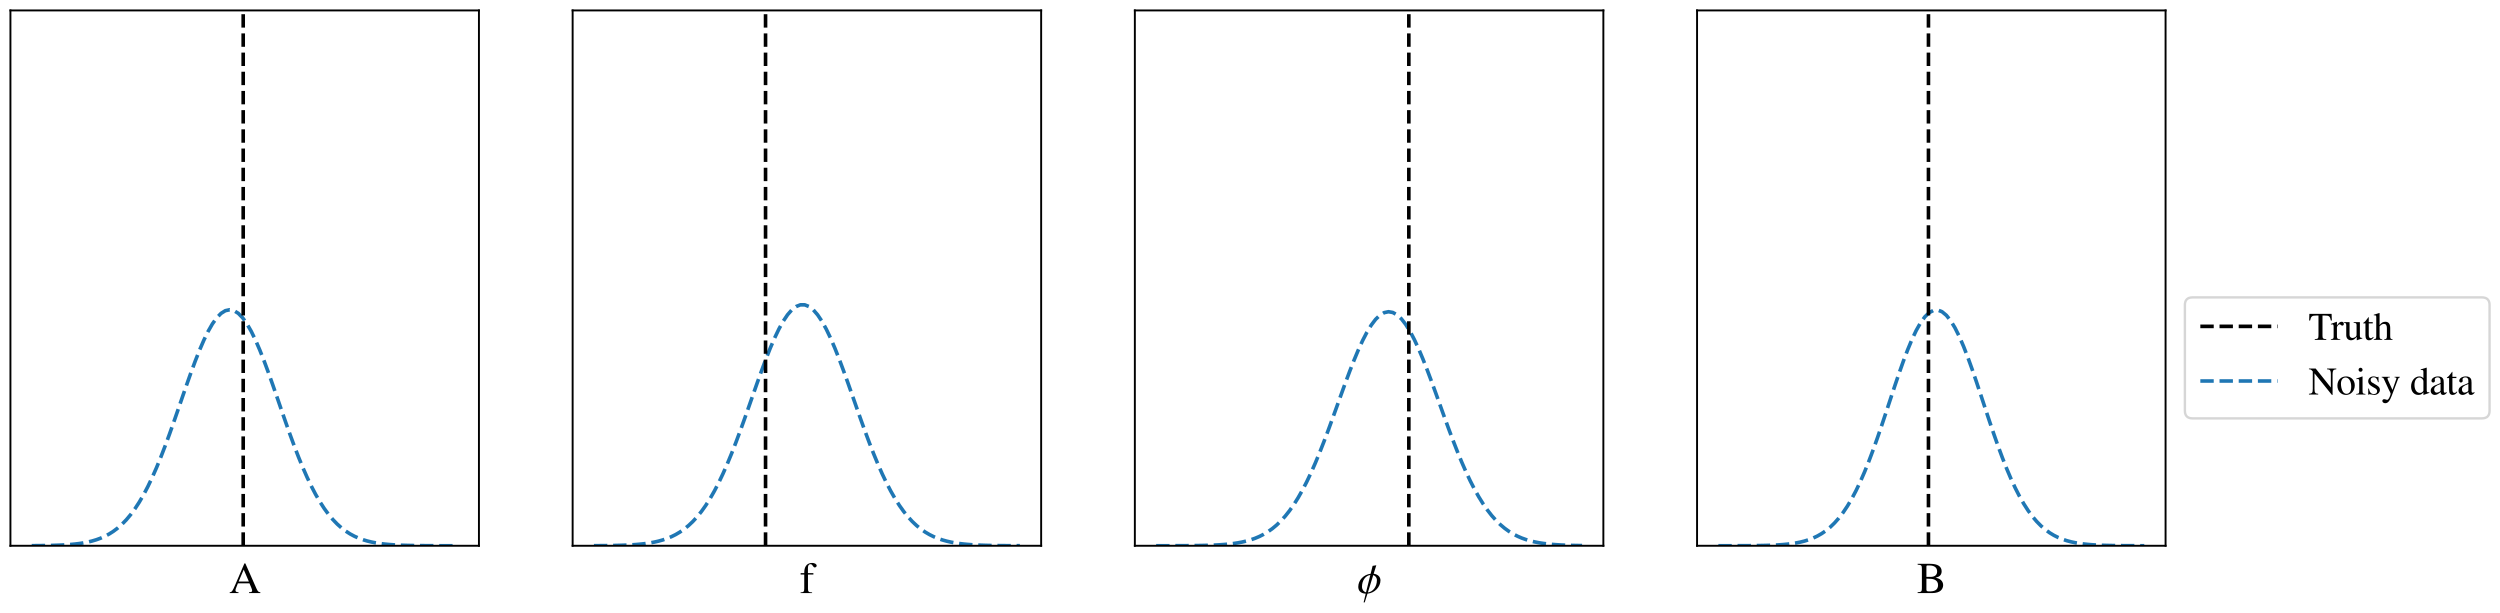 <?xml version="1.0" encoding="utf-8" standalone="no"?>
<!DOCTYPE svg PUBLIC "-//W3C//DTD SVG 1.1//EN"
  "http://www.w3.org/Graphics/SVG/1.1/DTD/svg11.dtd">
<svg xmlns:xlink="http://www.w3.org/1999/xlink" width="1035.663pt" height="253.878pt" viewBox="0 0 1035.663 253.878" xmlns="http://www.w3.org/2000/svg" version="1.1">
 <defs>
  <style type="text/css">*{stroke-linejoin: round; stroke-linecap: butt}</style>
 </defs>
 <g id="figure_1">
  <g id="patch_1">
   <path d="M 0 253.878 
L 1035.663 253.878 
L 1035.663 0 
L 0 0 
z
" style="fill: #ffffff"/>
  </g>
  <g id="axes_1">
   <g id="patch_2">
    <path d="M 4.32 226.08 
L 198.407 226.08 
L 198.407 4.32 
L 4.32 4.32 
z
" style="fill: #ffffff"/>
   </g>
   <g id="matplotlib.axis_1">
    <g id="xtick_1">
     <g id="line2d_1"/>
    </g>
    <g id="xtick_2">
     <g id="line2d_2"/>
    </g>
    <g id="xtick_3">
     <g id="line2d_3"/>
    </g>
    <g id="text_1">
     <!-- A -->
     <g transform="translate(94.89 245.685) scale(0.18 -0.18)">
      <defs>
       <path id="NimbusRomNo9L-Regu-41" d="M 4518 121 
C 4230 141 4166 205 3942 686 
L 2349 4288 
L 2221 4288 
L 890 1187 
C 480 238 403 134 96 121 
L 96 0 
L 1363 0 
L 1363 121 
C 1056 121 928 205 928 387 
C 928 465 947 556 979 641 
L 1274 1401 
L 2950 1401 
L 3213 777 
C 3290 602 3334 433 3334 342 
C 3334 179 3226 128 2886 121 
L 2886 0 
L 4518 0 
L 4518 121 
z
M 1382 1664 
L 2118 3392 
L 2861 1664 
L 1382 1664 
z
" transform="scale(0.016)"/>
      </defs>
      <use xlink:href="#NimbusRomNo9L-Regu-41" transform="scale(0.996)"/>
     </g>
    </g>
   </g>
   <g id="matplotlib.axis_2">
    <g id="ytick_1">
     <g id="line2d_4"/>
    </g>
    <g id="ytick_2">
     <g id="line2d_5"/>
    </g>
    <g id="ytick_3">
     <g id="line2d_6"/>
    </g>
    <g id="ytick_4">
     <g id="line2d_7"/>
    </g>
    <g id="ytick_5">
     <g id="line2d_8"/>
    </g>
    <g id="ytick_6">
     <g id="line2d_9"/>
    </g>
   </g>
   <g id="line2d_10">
    <path d="M 13.142 226.08 
L 14.924 226.08 
L 16.707 226.08 
L 18.489 226.08 
L 20.271 226.08 
L 22.053 226.08 
L 23.836 226.08 
L 25.618 226.08 
L 27.4 226.08 
L 29.182 226.08 
L 30.965 226.08 
L 32.747 226.08 
L 34.529 226.08 
L 36.311 226.08 
L 38.094 226.08 
L 39.876 226.079 
L 41.658 226.078 
L 43.44 226.076 
L 45.223 226.07 
L 47.005 226.058 
L 48.787 226.03 
L 50.569 225.974 
L 52.352 225.863 
L 54.134 225.649 
L 55.916 225.255 
L 57.698 224.556 
L 59.481 223.365 
L 61.263 221.415 
L 63.045 218.345 
L 64.827 213.707 
L 66.61 206.988 
L 68.392 197.659 
L 70.174 185.264 
L 71.956 169.532 
L 73.739 150.501 
L 75.521 128.628 
L 77.303 104.859 
L 79.085 80.613 
L 80.868 57.677 
L 82.65 38.002 
L 84.432 23.441 
L 86.214 15.456 
L 87.997 14.88 
L 89.779 21.775 
L 91.561 35.418 
L 93.343 54.429 
L 95.126 76.996 
L 96.908 101.165 
L 98.69 125.109 
L 100.472 147.343 
L 102.255 166.847 
L 104.037 183.092 
L 105.819 195.983 
L 107.601 205.751 
L 109.384 212.834 
L 111.166 217.753 
L 112.948 221.03 
L 114.73 223.126 
L 116.513 224.413 
L 118.295 225.172 
L 120.077 225.603 
L 121.859 225.838 
L 123.642 225.962 
L 125.424 226.024 
L 127.206 226.055 
L 128.988 226.069 
L 130.771 226.075 
L 132.553 226.078 
L 134.335 226.079 
L 136.117 226.08 
L 137.9 226.08 
L 139.682 226.08 
L 141.464 226.08 
L 143.246 226.08 
L 145.029 226.08 
L 146.811 226.08 
L 148.593 226.08 
L 150.375 226.08 
L 152.158 226.08 
L 153.94 226.08 
L 155.722 226.08 
L 157.504 226.08 
L 159.287 226.08 
L 161.069 226.08 
L 162.851 226.08 
L 164.633 226.08 
L 166.416 226.08 
L 168.198 226.08 
L 169.98 226.08 
L 171.762 226.08 
L 173.545 226.08 
L 175.327 226.08 
L 177.109 226.08 
L 178.891 226.08 
L 180.674 226.08 
L 182.456 226.08 
L 184.238 226.08 
L 186.02 226.08 
L 187.803 226.08 
L 189.585 226.08 
" clip-path="url(#pe71c676889)" style="fill: none"/>
   </g>
   <g id="line2d_11">
    <path d="M 13.142 226.05 
L 14.924 226.038 
L 16.707 226.021 
L 18.489 225.997 
L 20.271 225.965 
L 22.053 225.923 
L 23.836 225.865 
L 25.618 225.79 
L 27.4 225.69 
L 29.182 225.561 
L 30.965 225.394 
L 32.747 225.18 
L 34.529 224.908 
L 36.311 224.565 
L 38.094 224.138 
L 39.876 223.608 
L 41.658 222.959 
L 43.44 222.169 
L 45.223 221.216 
L 47.005 220.077 
L 48.787 218.727 
L 50.569 217.143 
L 52.352 215.301 
L 54.134 213.178 
L 55.916 210.754 
L 57.698 208.014 
L 59.481 204.945 
L 61.263 201.544 
L 63.045 197.813 
L 64.827 193.762 
L 66.61 189.412 
L 68.392 184.794 
L 70.174 179.948 
L 71.956 174.925 
L 73.739 169.788 
L 75.521 164.607 
L 77.303 159.461 
L 79.085 154.433 
L 80.868 149.613 
L 82.65 145.091 
L 84.432 140.954 
L 86.214 137.287 
L 87.997 134.168 
L 89.779 131.664 
L 91.561 129.831 
L 93.343 128.709 
L 95.126 128.325 
L 96.908 128.686 
L 98.69 129.786 
L 100.472 131.598 
L 102.255 134.082 
L 104.037 137.183 
L 105.819 140.834 
L 107.601 144.958 
L 109.384 149.47 
L 111.166 154.282 
L 112.948 159.305 
L 114.73 164.449 
L 116.513 169.63 
L 118.295 174.769 
L 120.077 179.796 
L 121.859 184.649 
L 123.642 189.275 
L 125.424 193.633 
L 127.206 197.694 
L 128.988 201.435 
L 130.771 204.846 
L 132.553 207.925 
L 134.335 210.675 
L 136.117 213.108 
L 137.9 215.24 
L 139.682 217.091 
L 141.464 218.683 
L 143.246 220.039 
L 145.029 221.184 
L 146.811 222.142 
L 148.593 222.937 
L 150.375 223.59 
L 152.158 224.123 
L 153.94 224.553 
L 155.722 224.898 
L 157.504 225.172 
L 159.287 225.388 
L 161.069 225.556 
L 162.851 225.687 
L 164.633 225.787 
L 166.416 225.863 
L 168.198 225.921 
L 169.98 225.964 
L 171.762 225.996 
L 173.545 226.02 
L 175.327 226.037 
L 177.109 226.05 
L 178.891 226.059 
L 180.674 226.065 
L 182.456 226.07 
L 184.238 226.073 
L 186.02 226.075 
L 187.803 226.077 
L 189.585 226.078 
" clip-path="url(#pe71c676889)" style="fill: none; stroke-dasharray: 5.55,2.4; stroke-dashoffset: 0; stroke: #1f77b4; stroke-width: 1.5"/>
   </g>
   <g id="line2d_12">
    <path d="M 100.75 226.08 
L 100.75 4.32 
" clip-path="url(#pe71c676889)" style="fill: none; stroke-dasharray: 5.55,2.4; stroke-dashoffset: 0; stroke: #000000; stroke-width: 1.5"/>
   </g>
   <g id="patch_3">
    <path d="M 4.32 226.08 
L 4.32 4.32 
" style="fill: none; stroke: #000000; stroke-width: 0.8; stroke-linejoin: miter; stroke-linecap: square"/>
   </g>
   <g id="patch_4">
    <path d="M 198.407 226.08 
L 198.407 4.32 
" style="fill: none; stroke: #000000; stroke-width: 0.8; stroke-linejoin: miter; stroke-linecap: square"/>
   </g>
   <g id="patch_5">
    <path d="M 4.32 226.08 
L 198.407 226.08 
" style="fill: none; stroke: #000000; stroke-width: 0.8; stroke-linejoin: miter; stroke-linecap: square"/>
   </g>
   <g id="patch_6">
    <path d="M 4.32 4.32 
L 198.407 4.32 
" style="fill: none; stroke: #000000; stroke-width: 0.8; stroke-linejoin: miter; stroke-linecap: square"/>
   </g>
  </g>
  <g id="axes_2">
   <g id="patch_7">
    <path d="M 237.224 226.08 
L 431.311 226.08 
L 431.311 4.32 
L 237.224 4.32 
z
" style="fill: #ffffff"/>
   </g>
   <g id="matplotlib.axis_3">
    <g id="xtick_4">
     <g id="line2d_13"/>
    </g>
    <g id="xtick_5">
     <g id="line2d_14"/>
    </g>
    <g id="text_2">
     <!-- f -->
     <g transform="translate(331.282 245.685) scale(0.18 -0.18)">
      <defs>
       <path id="NimbusRomNo9L-Regu-66" d="M 1978 2880 
L 1190 2880 
L 1190 3611 
C 1190 3977 1312 4172 1555 4172 
C 1690 4172 1779 4109 1894 3926 
C 1997 3762 2074 3699 2182 3699 
C 2330 3699 2451 3813 2451 3958 
C 2451 4185 2170 4352 1786 4352 
C 1389 4352 1050 4179 883 3889 
C 717 3611 666 3384 659 2880 
L 134 2880 
L 134 2675 
L 659 2675 
L 659 665 
C 659 198 589 121 128 96 
L 128 0 
L 1792 0 
L 1792 96 
C 1267 115 1197 185 1197 665 
L 1197 2675 
L 1978 2675 
L 1978 2880 
z
" transform="scale(0.016)"/>
      </defs>
      <use xlink:href="#NimbusRomNo9L-Regu-66" transform="scale(0.996)"/>
     </g>
    </g>
   </g>
   <g id="matplotlib.axis_4">
    <g id="ytick_7">
     <g id="line2d_15"/>
    </g>
    <g id="ytick_8">
     <g id="line2d_16"/>
    </g>
    <g id="ytick_9">
     <g id="line2d_17"/>
    </g>
    <g id="ytick_10">
     <g id="line2d_18"/>
    </g>
   </g>
   <g id="line2d_19">
    <path d="M 246.046 226.08 
L 247.829 226.08 
L 249.611 226.08 
L 251.393 226.08 
L 253.175 226.08 
L 254.958 226.08 
L 256.74 226.08 
L 258.522 226.08 
L 260.304 226.08 
L 262.087 226.08 
L 263.869 226.08 
L 265.651 226.08 
L 267.433 226.08 
L 269.216 226.08 
L 270.998 226.08 
L 272.78 226.08 
L 274.562 226.079 
L 276.345 226.078 
L 278.127 226.076 
L 279.909 226.071 
L 281.691 226.061 
L 283.474 226.04 
L 285.256 225.998 
L 287.038 225.917 
L 288.82 225.766 
L 290.603 225.493 
L 292.385 225.015 
L 294.167 224.211 
L 295.949 222.9 
L 297.732 220.839 
L 299.514 217.711 
L 301.296 213.132 
L 303.078 206.674 
L 304.861 197.899 
L 306.643 186.433 
L 308.425 172.038 
L 310.207 154.714 
L 311.99 134.771 
L 313.772 112.897 
L 315.554 90.154 
L 317.336 67.927 
L 319.119 47.8 
L 320.901 31.373 
L 322.683 20.059 
L 324.465 14.88 
L 326.248 16.317 
L 328.03 24.236 
L 329.812 37.909 
L 331.594 56.121 
L 333.377 77.354 
L 335.159 99.99 
L 336.941 122.511 
L 338.723 143.661 
L 340.506 162.535 
L 342.288 178.614 
L 344.07 191.729 
L 345.852 201.995 
L 347.635 209.719 
L 349.417 215.312 
L 351.199 219.214 
L 352.981 221.839 
L 354.764 223.542 
L 356.546 224.608 
L 358.328 225.253 
L 360.11 225.63 
L 361.893 225.843 
L 363.675 225.959 
L 365.457 226.02 
L 367.239 226.051 
L 369.022 226.067 
L 370.804 226.074 
L 372.586 226.077 
L 374.368 226.079 
L 376.151 226.08 
L 377.933 226.08 
L 379.715 226.08 
L 381.497 226.08 
L 383.28 226.08 
L 385.062 226.08 
L 386.844 226.08 
L 388.626 226.08 
L 390.409 226.08 
L 392.191 226.08 
L 393.973 226.08 
L 395.755 226.08 
L 397.538 226.08 
L 399.32 226.08 
L 401.102 226.08 
L 402.884 226.08 
L 404.667 226.08 
L 406.449 226.08 
L 408.231 226.08 
L 410.013 226.08 
L 411.796 226.08 
L 413.578 226.08 
L 415.36 226.08 
L 417.142 226.08 
L 418.925 226.08 
L 420.707 226.08 
L 422.489 226.08 
" clip-path="url(#p2719012519)" style="fill: none"/>
   </g>
   <g id="line2d_20">
    <path d="M 246.046 226.055 
L 247.829 226.045 
L 249.611 226.032 
L 251.393 226.013 
L 253.175 225.988 
L 254.958 225.955 
L 256.74 225.91 
L 258.522 225.851 
L 260.304 225.775 
L 262.087 225.675 
L 263.869 225.546 
L 265.651 225.382 
L 267.433 225.174 
L 269.216 224.912 
L 270.998 224.584 
L 272.78 224.178 
L 274.562 223.679 
L 276.345 223.07 
L 278.127 222.334 
L 279.909 221.45 
L 281.691 220.398 
L 283.474 219.156 
L 285.256 217.702 
L 287.038 216.014 
L 288.82 214.071 
L 290.603 211.853 
L 292.385 209.344 
L 294.167 206.532 
L 295.949 203.408 
L 297.732 199.97 
L 299.514 196.222 
L 301.296 192.176 
L 303.078 187.853 
L 304.861 183.282 
L 306.643 178.501 
L 308.425 173.559 
L 310.207 168.512 
L 311.99 163.424 
L 313.772 158.366 
L 315.554 153.414 
L 317.336 148.65 
L 319.119 144.153 
L 320.901 140.006 
L 322.683 136.285 
L 324.465 133.062 
L 326.248 130.402 
L 328.03 128.359 
L 329.812 126.974 
L 331.594 126.278 
L 333.377 126.283 
L 335.159 126.991 
L 336.941 128.387 
L 338.723 130.44 
L 340.506 133.109 
L 342.288 136.34 
L 344.07 140.069 
L 345.852 144.222 
L 347.635 148.723 
L 349.417 153.492 
L 351.199 158.445 
L 352.981 163.505 
L 354.764 168.593 
L 356.546 173.639 
L 358.328 178.579 
L 360.11 183.356 
L 361.893 187.924 
L 363.675 192.242 
L 365.457 196.284 
L 367.239 200.027 
L 369.022 203.46 
L 370.804 206.579 
L 372.586 209.387 
L 374.368 211.89 
L 376.151 214.104 
L 377.933 216.043 
L 379.715 217.727 
L 381.497 219.178 
L 383.28 220.416 
L 385.062 221.466 
L 386.844 222.347 
L 388.626 223.081 
L 390.409 223.688 
L 392.191 224.185 
L 393.973 224.59 
L 395.755 224.916 
L 397.538 225.178 
L 399.32 225.385 
L 401.102 225.549 
L 402.884 225.677 
L 404.667 225.776 
L 406.449 225.852 
L 408.231 225.911 
L 410.013 225.955 
L 411.796 225.989 
L 413.578 226.013 
L 415.36 226.032 
L 417.142 226.045 
L 418.925 226.055 
L 420.707 226.063 
L 422.489 226.068 
" clip-path="url(#p2719012519)" style="fill: none; stroke-dasharray: 5.55,2.4; stroke-dashoffset: 0; stroke: #1f77b4; stroke-width: 1.5"/>
   </g>
   <g id="line2d_21">
    <path d="M 317.138 226.08 
L 317.138 4.32 
" clip-path="url(#p2719012519)" style="fill: none; stroke-dasharray: 5.55,2.4; stroke-dashoffset: 0; stroke: #000000; stroke-width: 1.5"/>
   </g>
   <g id="patch_8">
    <path d="M 237.224 226.08 
L 237.224 4.32 
" style="fill: none; stroke: #000000; stroke-width: 0.8; stroke-linejoin: miter; stroke-linecap: square"/>
   </g>
   <g id="patch_9">
    <path d="M 431.311 226.08 
L 431.311 4.32 
" style="fill: none; stroke: #000000; stroke-width: 0.8; stroke-linejoin: miter; stroke-linecap: square"/>
   </g>
   <g id="patch_10">
    <path d="M 237.224 226.08 
L 431.311 226.08 
" style="fill: none; stroke: #000000; stroke-width: 0.8; stroke-linejoin: miter; stroke-linecap: square"/>
   </g>
   <g id="patch_11">
    <path d="M 237.224 4.32 
L 431.311 4.32 
" style="fill: none; stroke: #000000; stroke-width: 0.8; stroke-linejoin: miter; stroke-linecap: square"/>
   </g>
  </g>
  <g id="axes_3">
   <g id="patch_12">
    <path d="M 470.129 226.08 
L 664.216 226.08 
L 664.216 4.32 
L 470.129 4.32 
z
" style="fill: #ffffff"/>
   </g>
   <g id="matplotlib.axis_5">
    <g id="xtick_6">
     <g id="line2d_22"/>
    </g>
    <g id="xtick_7">
     <g id="line2d_23"/>
    </g>
    <g id="xtick_8">
     <g id="line2d_24"/>
    </g>
    <g id="text_3">
     <!-- $\phi$ -->
     <g transform="translate(562.241 245.685) scale(0.18 -0.18)">
      <defs>
       <path id="rtxmi-1e" d="M 3360 1843 
C 3360 2310 3021 2707 2381 2790 
L 2758 4013 
L 2227 3929 
L 1939 2784 
C 934 2681 154 1849 154 902 
C 154 428 410 -45 1229 -90 
L 928 -1344 
L 1088 -1344 
L 1485 -84 
C 2534 0 3360 896 3360 1843 
z
M 2848 1894 
C 2848 806 2170 147 1542 89 
L 2317 2592 
C 2758 2432 2848 2054 2848 1894 
z
M 1894 2611 
L 1274 102 
C 845 224 691 614 691 883 
C 691 1868 1229 2521 1894 2611 
z
" transform="scale(0.016)"/>
      </defs>
      <use xlink:href="#rtxmi-1e" transform="scale(0.996)"/>
     </g>
    </g>
   </g>
   <g id="matplotlib.axis_6">
    <g id="ytick_11">
     <g id="line2d_25"/>
    </g>
    <g id="ytick_12">
     <g id="line2d_26"/>
    </g>
    <g id="ytick_13">
     <g id="line2d_27"/>
    </g>
    <g id="ytick_14">
     <g id="line2d_28"/>
    </g>
    <g id="ytick_15">
     <g id="line2d_29"/>
    </g>
    <g id="ytick_16">
     <g id="line2d_30"/>
    </g>
   </g>
   <g id="line2d_31">
    <path d="M 478.951 226.08 
L 480.733 226.08 
L 482.515 226.08 
L 484.298 226.08 
L 486.08 226.08 
L 487.862 226.08 
L 489.644 226.08 
L 491.427 226.08 
L 493.209 226.08 
L 494.991 226.08 
L 496.773 226.08 
L 498.556 226.08 
L 500.338 226.08 
L 502.12 226.08 
L 503.902 226.08 
L 505.685 226.08 
L 507.467 226.08 
L 509.249 226.08 
L 511.031 226.08 
L 512.814 226.08 
L 514.596 226.08 
L 516.378 226.08 
L 518.16 226.08 
L 519.943 226.08 
L 521.725 226.08 
L 523.507 226.08 
L 525.289 226.08 
L 527.072 226.08 
L 528.854 226.079 
L 530.636 226.078 
L 532.418 226.075 
L 534.201 226.068 
L 535.983 226.054 
L 537.765 226.024 
L 539.547 225.965 
L 541.33 225.849 
L 543.112 225.631 
L 544.894 225.237 
L 546.676 224.552 
L 548.459 223.401 
L 550.241 221.541 
L 552.023 218.645 
L 553.805 214.307 
L 555.588 208.062 
L 557.37 199.422 
L 559.152 187.956 
L 560.934 173.377 
L 562.717 155.651 
L 564.499 135.103 
L 566.281 112.48 
L 568.063 88.962 
L 569.846 66.096 
L 571.628 45.641 
L 573.41 29.359 
L 575.192 18.762 
L 576.975 14.88 
L 578.757 18.102 
L 580.539 28.105 
L 582.321 43.913 
L 584.104 64.049 
L 585.886 86.766 
L 587.668 110.293 
L 589.45 133.057 
L 591.233 153.837 
L 593.015 171.847 
L 594.797 186.725 
L 596.579 198.474 
L 598.362 207.361 
L 600.144 213.811 
L 601.926 218.306 
L 603.708 221.319 
L 605.491 223.261 
L 607.273 224.467 
L 609.055 225.188 
L 610.837 225.603 
L 612.62 225.833 
L 614.402 225.957 
L 616.184 226.02 
L 617.966 226.052 
L 619.749 226.067 
L 621.531 226.075 
L 623.313 226.078 
L 625.095 226.079 
L 626.878 226.08 
L 628.66 226.08 
L 630.442 226.08 
L 632.224 226.08 
L 634.007 226.08 
L 635.789 226.08 
L 637.571 226.08 
L 639.353 226.08 
L 641.136 226.08 
L 642.918 226.08 
L 644.7 226.08 
L 646.482 226.08 
L 648.265 226.08 
L 650.047 226.08 
L 651.829 226.08 
L 653.611 226.08 
L 655.394 226.08 
" clip-path="url(#p06bfe62c70)" style="fill: none"/>
   </g>
   <g id="line2d_32">
    <path d="M 478.951 226.077 
L 480.733 226.076 
L 482.515 226.074 
L 484.298 226.071 
L 486.08 226.067 
L 487.862 226.062 
L 489.644 226.055 
L 491.427 226.045 
L 493.209 226.031 
L 494.991 226.011 
L 496.773 225.986 
L 498.556 225.951 
L 500.338 225.906 
L 502.12 225.845 
L 503.902 225.766 
L 505.685 225.664 
L 507.467 225.532 
L 509.249 225.363 
L 511.031 225.149 
L 512.814 224.88 
L 514.596 224.544 
L 516.378 224.127 
L 518.16 223.616 
L 519.943 222.993 
L 521.725 222.239 
L 523.507 221.336 
L 525.289 220.261 
L 527.072 218.995 
L 528.854 217.514 
L 530.636 215.797 
L 532.418 213.825 
L 534.201 211.577 
L 535.983 209.04 
L 537.765 206.202 
L 539.547 203.056 
L 541.33 199.602 
L 543.112 195.847 
L 544.894 191.805 
L 546.676 187.5 
L 548.459 182.963 
L 550.241 178.235 
L 552.023 173.367 
L 553.805 168.418 
L 555.588 163.453 
L 557.37 158.544 
L 559.152 153.77 
L 560.934 149.21 
L 562.717 144.943 
L 564.499 141.05 
L 566.281 137.605 
L 568.063 134.675 
L 569.846 132.321 
L 571.628 130.592 
L 573.41 129.523 
L 575.192 129.137 
L 576.975 129.443 
L 578.757 130.434 
L 580.539 132.088 
L 582.321 134.372 
L 584.104 137.238 
L 585.886 140.627 
L 587.668 144.472 
L 589.45 148.699 
L 591.233 153.229 
L 593.015 157.983 
L 594.797 162.88 
L 596.579 167.842 
L 598.362 172.797 
L 600.144 177.678 
L 601.926 182.424 
L 603.708 186.986 
L 605.491 191.32 
L 607.273 195.393 
L 609.055 199.183 
L 610.837 202.672 
L 612.62 205.854 
L 614.402 208.727 
L 616.184 211.299 
L 617.966 213.579 
L 619.749 215.582 
L 621.531 217.328 
L 623.313 218.835 
L 625.095 220.125 
L 626.878 221.22 
L 628.66 222.142 
L 630.442 222.912 
L 632.224 223.55 
L 634.007 224.073 
L 635.789 224.5 
L 637.571 224.845 
L 639.353 225.121 
L 641.136 225.341 
L 642.918 225.514 
L 644.7 225.65 
L 646.482 225.756 
L 648.265 225.837 
L 650.047 225.899 
L 651.829 225.947 
L 653.611 225.982 
L 655.394 226.009 
" clip-path="url(#p06bfe62c70)" style="fill: none; stroke-dasharray: 5.55,2.4; stroke-dashoffset: 0; stroke: #1f77b4; stroke-width: 1.5"/>
   </g>
   <g id="line2d_33">
    <path d="M 583.63 226.08 
L 583.63 4.32 
" clip-path="url(#p06bfe62c70)" style="fill: none; stroke-dasharray: 5.55,2.4; stroke-dashoffset: 0; stroke: #000000; stroke-width: 1.5"/>
   </g>
   <g id="patch_13">
    <path d="M 470.129 226.08 
L 470.129 4.32 
" style="fill: none; stroke: #000000; stroke-width: 0.8; stroke-linejoin: miter; stroke-linecap: square"/>
   </g>
   <g id="patch_14">
    <path d="M 664.216 226.08 
L 664.216 4.32 
" style="fill: none; stroke: #000000; stroke-width: 0.8; stroke-linejoin: miter; stroke-linecap: square"/>
   </g>
   <g id="patch_15">
    <path d="M 470.129 226.08 
L 664.216 226.08 
" style="fill: none; stroke: #000000; stroke-width: 0.8; stroke-linejoin: miter; stroke-linecap: square"/>
   </g>
   <g id="patch_16">
    <path d="M 470.129 4.32 
L 664.216 4.32 
" style="fill: none; stroke: #000000; stroke-width: 0.8; stroke-linejoin: miter; stroke-linecap: square"/>
   </g>
  </g>
  <g id="axes_4">
   <g id="patch_17">
    <path d="M 703.033 226.08 
L 897.12 226.08 
L 897.12 4.32 
L 703.033 4.32 
z
" style="fill: #ffffff"/>
   </g>
   <g id="matplotlib.axis_7">
    <g id="xtick_9">
     <g id="line2d_34"/>
    </g>
    <g id="xtick_10">
     <g id="line2d_35"/>
    </g>
    <g id="xtick_11">
     <g id="line2d_36"/>
    </g>
    <g id="text_4">
     <!-- B -->
     <g transform="translate(794.096 245.685) scale(0.18 -0.18)">
      <defs>
       <path id="NimbusRomNo9L-Regu-42" d="M 109 4224 
L 109 4102 
C 646 4070 723 4000 723 3528 
L 723 695 
C 723 223 640 140 109 121 
L 109 0 
L 2246 0 
C 2746 0 3200 134 3437 351 
C 3667 555 3795 842 3795 1148 
C 3795 1429 3680 1684 3482 1869 
C 3290 2041 3117 2118 2701 2220 
C 3034 2303 3168 2367 3322 2500 
C 3482 2641 3578 2877 3578 3138 
C 3578 3853 3008 4224 1901 4224 
L 109 4224 
z
M 1376 2080 
C 1997 2080 2291 2048 2522 1952 
C 2886 1799 3059 1544 3059 1142 
C 3059 798 2925 549 2669 402 
C 2464 287 2202 236 1779 236 
C 1466 236 1376 294 1376 498 
L 1376 2080 
z
M 1376 2335 
L 1376 3795 
C 1376 3929 1421 3987 1517 3987 
L 1798 3987 
C 2534 3987 2925 3680 2925 3113 
C 2925 2615 2586 2335 1984 2335 
L 1376 2335 
z
" transform="scale(0.016)"/>
      </defs>
      <use xlink:href="#NimbusRomNo9L-Regu-42" transform="scale(0.996)"/>
     </g>
    </g>
   </g>
   <g id="matplotlib.axis_8">
    <g id="ytick_17">
     <g id="line2d_37"/>
    </g>
    <g id="ytick_18">
     <g id="line2d_38"/>
    </g>
    <g id="ytick_19">
     <g id="line2d_39"/>
    </g>
    <g id="ytick_20">
     <g id="line2d_40"/>
    </g>
   </g>
   <g id="line2d_41">
    <path d="M 711.855 226.08 
L 713.637 226.08 
L 715.42 226.08 
L 717.202 226.08 
L 718.984 226.08 
L 720.766 226.08 
L 722.549 226.08 
L 724.331 226.08 
L 726.113 226.08 
L 727.895 226.08 
L 729.678 226.08 
L 731.46 226.08 
L 733.242 226.08 
L 735.024 226.08 
L 736.807 226.08 
L 738.589 226.08 
L 740.371 226.08 
L 742.153 226.08 
L 743.936 226.08 
L 745.718 226.08 
L 747.5 226.08 
L 749.282 226.08 
L 751.065 226.08 
L 752.847 226.08 
L 754.629 226.08 
L 756.411 226.08 
L 758.194 226.079 
L 759.976 226.079 
L 761.758 226.076 
L 763.54 226.071 
L 765.323 226.058 
L 767.105 226.03 
L 768.887 225.969 
L 770.669 225.845 
L 772.452 225.602 
L 774.234 225.143 
L 776.016 224.316 
L 777.798 222.885 
L 779.581 220.517 
L 781.363 216.767 
L 783.145 211.092 
L 784.927 202.886 
L 786.71 191.572 
L 788.492 176.716 
L 790.274 158.188 
L 792.056 136.302 
L 793.839 111.937 
L 795.621 86.553 
L 797.403 62.096 
L 799.185 40.779 
L 800.968 24.761 
L 802.75 15.788 
L 804.532 14.88 
L 806.314 22.143 
L 808.097 36.745 
L 809.879 57.075 
L 811.661 81.037 
L 813.443 106.398 
L 815.226 131.131 
L 817.008 153.655 
L 818.79 172.965 
L 820.572 188.628 
L 822.355 200.69 
L 824.137 209.53 
L 825.919 215.708 
L 827.701 219.831 
L 829.484 222.46 
L 831.266 224.063 
L 833.048 225 
L 834.83 225.524 
L 836.613 225.805 
L 838.395 225.949 
L 840.177 226.02 
L 841.959 226.054 
L 843.742 226.069 
L 845.524 226.075 
L 847.306 226.078 
L 849.088 226.079 
L 850.871 226.08 
L 852.653 226.08 
L 854.435 226.08 
L 856.217 226.08 
L 858 226.08 
L 859.782 226.08 
L 861.564 226.08 
L 863.346 226.08 
L 865.129 226.08 
L 866.911 226.08 
L 868.693 226.08 
L 870.475 226.08 
L 872.258 226.08 
L 874.04 226.08 
L 875.822 226.08 
L 877.604 226.08 
L 879.387 226.08 
L 881.169 226.08 
L 882.951 226.08 
L 884.733 226.08 
L 886.516 226.08 
L 888.298 226.08 
" clip-path="url(#p4aa0a6df37)" style="fill: none"/>
   </g>
   <g id="line2d_42">
    <path d="M 711.855 226.078 
L 713.637 226.077 
L 715.42 226.075 
L 717.202 226.073 
L 718.984 226.069 
L 720.766 226.064 
L 722.549 226.056 
L 724.331 226.046 
L 726.113 226.031 
L 727.895 226.011 
L 729.678 225.982 
L 731.46 225.943 
L 733.242 225.89 
L 735.024 225.819 
L 736.807 225.724 
L 738.589 225.598 
L 740.371 225.433 
L 742.153 225.22 
L 743.936 224.945 
L 745.718 224.595 
L 747.5 224.154 
L 749.282 223.602 
L 751.065 222.918 
L 752.847 222.08 
L 754.629 221.061 
L 756.411 219.835 
L 758.194 218.375 
L 759.976 216.652 
L 761.758 214.639 
L 763.54 212.313 
L 765.323 209.651 
L 767.105 206.638 
L 768.887 203.263 
L 770.669 199.526 
L 772.452 195.434 
L 774.234 191.004 
L 776.016 186.269 
L 777.798 181.271 
L 779.581 176.065 
L 781.363 170.718 
L 783.145 165.309 
L 784.927 159.927 
L 786.71 154.667 
L 788.492 149.631 
L 790.274 144.92 
L 792.056 140.636 
L 793.839 136.874 
L 795.621 133.721 
L 797.403 131.252 
L 799.185 129.527 
L 800.968 128.589 
L 802.75 128.46 
L 804.532 129.145 
L 806.314 130.626 
L 808.097 132.866 
L 809.879 135.81 
L 811.661 139.389 
L 813.443 143.519 
L 815.226 148.106 
L 817.008 153.051 
L 818.79 158.251 
L 820.572 163.606 
L 822.355 169.016 
L 824.137 174.391 
L 825.919 179.65 
L 827.701 184.72 
L 829.484 189.543 
L 831.266 194.073 
L 833.048 198.274 
L 834.83 202.125 
L 836.613 205.614 
L 838.395 208.74 
L 840.177 211.511 
L 841.959 213.941 
L 843.742 216.05 
L 845.524 217.861 
L 847.306 219.402 
L 849.088 220.699 
L 850.871 221.78 
L 852.653 222.672 
L 854.435 223.402 
L 856.217 223.993 
L 858 224.467 
L 859.782 224.844 
L 861.564 225.14 
L 863.346 225.372 
L 865.129 225.551 
L 866.911 225.688 
L 868.693 225.792 
L 870.475 225.87 
L 872.258 225.928 
L 874.04 225.971 
L 875.822 226.003 
L 877.604 226.025 
L 879.387 226.042 
L 881.169 226.054 
L 882.951 226.062 
L 884.733 226.068 
L 886.516 226.072 
L 888.298 226.074 
" clip-path="url(#p4aa0a6df37)" style="fill: none; stroke-dasharray: 5.55,2.4; stroke-dashoffset: 0; stroke: #1f77b4; stroke-width: 1.5"/>
   </g>
   <g id="line2d_43">
    <path d="M 798.892 226.08 
L 798.892 4.32 
" clip-path="url(#p4aa0a6df37)" style="fill: none; stroke-dasharray: 5.55,2.4; stroke-dashoffset: 0; stroke: #000000; stroke-width: 1.5"/>
   </g>
   <g id="patch_18">
    <path d="M 703.033 226.08 
L 703.033 4.32 
" style="fill: none; stroke: #000000; stroke-width: 0.8; stroke-linejoin: miter; stroke-linecap: square"/>
   </g>
   <g id="patch_19">
    <path d="M 897.12 226.08 
L 897.12 4.32 
" style="fill: none; stroke: #000000; stroke-width: 0.8; stroke-linejoin: miter; stroke-linecap: square"/>
   </g>
   <g id="patch_20">
    <path d="M 703.033 226.08 
L 897.12 226.08 
" style="fill: none; stroke: #000000; stroke-width: 0.8; stroke-linejoin: miter; stroke-linecap: square"/>
   </g>
   <g id="patch_21">
    <path d="M 703.033 4.32 
L 897.12 4.32 
" style="fill: none; stroke: #000000; stroke-width: 0.8; stroke-linejoin: miter; stroke-linecap: square"/>
   </g>
   <g id="legend_1">
    <g id="patch_22">
     <path d="M 908.32 173.318 
L 1028.143 173.318 
Q 1031.343 173.318 1031.343 170.118 
L 1031.343 126.4 
Q 1031.343 123.2 1028.143 123.2 
L 908.32 123.2 
Q 905.12 123.2 905.12 126.4 
L 905.12 170.118 
Q 905.12 173.318 908.32 173.318 
z
" style="fill: #ffffff; opacity: 0.8; stroke: #cccccc; stroke-linejoin: miter"/>
    </g>
    <g id="line2d_44">
     <path d="M 911.52 135.2 
L 927.52 135.2 
L 943.52 135.2 
" style="fill: none; stroke-dasharray: 5.55,2.4; stroke-dashoffset: 0; stroke: #000000; stroke-width: 1.5"/>
    </g>
    <g id="text_5">
     <!-- Truth -->
     <g transform="translate(956.32 140.8) scale(0.16 -0.16)">
      <defs>
       <path id="NimbusRomNo9L-Regu-54" d="M 1626 3955 
L 1626 765 
C 1626 223 1555 153 1024 121 
L 1024 0 
L 2893 0 
L 2893 121 
C 2368 147 2278 230 2278 695 
L 2278 3955 
L 2624 3955 
C 3354 3955 3494 3840 3642 3138 
L 3795 3138 
L 3757 4224 
L 147 4224 
L 109 3138 
L 262 3138 
C 416 3834 563 3955 1280 3955 
L 1626 3955 
z
" transform="scale(0.016)"/>
       <path id="NimbusRomNo9L-Regu-72" d="M 45 2496 
C 134 2515 192 2521 269 2521 
C 429 2521 486 2419 486 2137 
L 486 537 
C 486 217 442 172 32 96 
L 32 0 
L 1568 0 
L 1568 96 
C 1133 115 1024 211 1024 576 
L 1024 2016 
C 1024 2220 1299 2540 1472 2540 
C 1510 2540 1568 2508 1638 2444 
C 1741 2355 1811 2316 1894 2316 
C 2048 2316 2144 2425 2144 2604 
C 2144 2815 2010 2944 1792 2944 
C 1523 2944 1338 2796 1024 2342 
L 1024 2931 
L 992 2944 
C 653 2803 422 2720 45 2598 
L 45 2496 
z
" transform="scale(0.016)"/>
       <path id="NimbusRomNo9L-Regu-75" d="M 3066 319 
L 3034 319 
C 2739 319 2669 390 2669 684 
L 2669 2880 
L 1658 2880 
L 1658 2771 
C 2054 2752 2131 2688 2131 2368 
L 2131 864 
C 2131 684 2099 595 2010 524 
C 1837 384 1638 307 1446 307 
C 1197 307 992 524 992 793 
L 992 2880 
L 58 2880 
L 58 2790 
C 365 2771 454 2675 454 2380 
L 454 768 
C 454 262 762 -64 1229 -64 
C 1466 -64 1715 38 1888 211 
L 2163 486 
L 2163 -45 
L 2189 -64 
C 2509 64 2739 134 3066 224 
L 3066 319 
z
" transform="scale(0.016)"/>
       <path id="NimbusRomNo9L-Regu-74" d="M 1632 2880 
L 986 2880 
L 986 3622 
C 986 3686 979 3705 941 3705 
C 896 3648 858 3590 813 3526 
C 570 3174 294 2867 192 2841 
C 122 2796 83 2751 83 2719 
C 83 2700 90 2687 109 2675 
L 448 2675 
L 448 748 
C 448 211 640 -64 1018 -64 
C 1331 -64 1574 89 1786 422 
L 1702 492 
C 1568 332 1459 268 1318 268 
C 1082 268 986 441 986 844 
L 986 2675 
L 1632 2675 
L 1632 2880 
z
" transform="scale(0.016)"/>
       <path id="NimbusRomNo9L-Regu-68" d="M 1005 2195 
C 1274 2489 1466 2598 1715 2598 
C 2035 2598 2195 2368 2195 1920 
L 2195 652 
C 2195 217 2131 134 1760 96 
L 1760 0 
L 3117 0 
L 3117 96 
C 2771 160 2733 211 2733 652 
L 2733 1926 
C 2733 2598 2464 2944 1946 2944 
C 1568 2944 1299 2790 1005 2406 
L 1005 4352 
L 973 4371 
C 755 4294 595 4243 237 4140 
L 64 4089 
L 64 3987 
C 90 3993 109 3993 141 3993 
C 416 3993 467 3942 467 3667 
L 467 652 
C 467 204 429 147 58 96 
L 58 0 
L 1440 0 
L 1440 96 
C 1069 134 1005 211 1005 652 
L 1005 2195 
z
" transform="scale(0.016)"/>
      </defs>
      <use xlink:href="#NimbusRomNo9L-Regu-54" transform="scale(0.996)"/>
      <use xlink:href="#NimbusRomNo9L-Regu-72" transform="translate(57.385 0) scale(0.996)"/>
      <use xlink:href="#NimbusRomNo9L-Regu-75" transform="translate(90.56 0) scale(0.996)"/>
      <use xlink:href="#NimbusRomNo9L-Regu-74" transform="translate(140.374 0) scale(0.996)"/>
      <use xlink:href="#NimbusRomNo9L-Regu-68" transform="translate(168.07 0) scale(0.996)"/>
     </g>
    </g>
    <g id="line2d_45">
     <path d="M 911.52 157.843 
L 927.52 157.843 
L 943.52 157.843 
" style="fill: none; stroke-dasharray: 5.55,2.4; stroke-dashoffset: 0; stroke: #1f77b4; stroke-width: 1.5"/>
    </g>
    <g id="text_6">
     <!-- Noisy data -->
     <g transform="translate(956.32 163.443) scale(0.16 -0.16)">
      <defs>
       <path id="NimbusRomNo9L-Regu-4e" d="M 3917 -64 
L 3917 3287 
C 3917 3669 3981 3905 4102 3988 
C 4192 4051 4282 4077 4525 4102 
L 4525 4224 
L 3021 4224 
L 3021 4102 
C 3264 4083 3354 4058 3450 4000 
C 3578 3911 3635 3682 3635 3287 
L 3635 1140 
L 1171 4224 
L 77 4224 
L 77 4102 
C 352 4102 442 4051 698 3752 
L 698 943 
C 698 281 608 160 77 121 
L 77 0 
L 1581 0 
L 1581 121 
C 1088 147 979 294 979 940 
L 979 3449 
L 3808 -64 
L 3917 -64 
z
" transform="scale(0.016)"/>
       <path id="NimbusRomNo9L-Regu-6f" d="M 1600 2944 
C 768 2944 186 2329 186 1446 
C 186 582 781 -64 1587 -64 
C 2394 -64 3008 614 3008 1497 
C 3008 2336 2419 2944 1600 2944 
z
M 1517 2764 
C 2054 2764 2432 2150 2432 1273 
C 2432 550 2144 115 1664 115 
C 1414 115 1178 268 1043 524 
C 864 857 762 1305 762 1760 
C 762 2368 1062 2764 1517 2764 
z
" transform="scale(0.016)"/>
       <path id="NimbusRomNo9L-Regu-69" d="M 1120 2944 
L 128 2592 
L 128 2496 
L 179 2502 
C 256 2515 339 2521 397 2521 
C 550 2521 608 2419 608 2137 
L 608 652 
C 608 192 544 121 102 96 
L 102 0 
L 1619 0 
L 1619 96 
C 1197 128 1146 192 1146 652 
L 1146 2924 
L 1120 2944 
z
M 819 4352 
C 646 4352 499 4204 499 4025 
C 499 3846 640 3699 819 3699 
C 1005 3699 1152 3839 1152 4025 
C 1152 4204 1005 4352 819 4352 
z
" transform="scale(0.016)"/>
       <path id="NimbusRomNo9L-Regu-73" d="M 2016 2009 
L 1990 2880 
L 1920 2880 
L 1907 2867 
C 1850 2822 1843 2815 1818 2815 
C 1779 2815 1715 2828 1645 2860 
C 1504 2918 1363 2944 1197 2944 
C 691 2944 326 2617 326 2155 
C 326 1796 531 1539 1075 1231 
L 1446 1019 
C 1670 891 1779 737 1779 538 
C 1779 256 1574 76 1248 76 
C 1030 76 832 160 710 301 
C 576 461 518 609 435 974 
L 333 974 
L 333 -26 
L 416 -26 
C 461 38 486 51 563 51 
C 621 51 710 38 858 0 
C 1037 -39 1210 -64 1325 -64 
C 1818 -64 2227 307 2227 756 
C 2227 1077 2074 1289 1690 1520 
L 998 1930 
C 819 2033 723 2193 723 2366 
C 723 2623 922 2803 1216 2803 
C 1581 2803 1773 2585 1920 2014 
L 2016 2009 
z
" transform="scale(0.016)"/>
       <path id="NimbusRomNo9L-Regu-79" d="M 3040 2880 
L 2176 2880 
L 2176 2783 
C 2381 2783 2483 2726 2483 2623 
C 2483 2597 2477 2559 2458 2514 
L 1837 741 
L 1101 2366 
C 1062 2456 1037 2540 1037 2610 
C 1037 2726 1133 2771 1408 2783 
L 1408 2880 
L 90 2880 
L 90 2790 
C 256 2764 365 2694 416 2585 
L 1146 1005 
L 1165 953 
L 1261 761 
C 1440 439 1542 208 1542 112 
C 1542 15 1395 -389 1286 -582 
C 1197 -749 1056 -871 966 -871 
C 928 -871 870 -858 806 -826 
C 685 -781 576 -755 467 -755 
C 320 -755 192 -884 192 -1037 
C 192 -1248 397 -1408 666 -1408 
C 1094 -1408 1402 -1050 1747 -126 
L 2733 2495 
C 2816 2700 2886 2764 3040 2783 
L 3040 2880 
z
" transform="scale(0.016)"/>
       <path id="NimbusRomNo9L-Regu-64" d="M 2202 -64 
L 3142 268 
L 3142 371 
C 3027 364 3014 364 2995 364 
C 2765 364 2714 435 2714 729 
L 2714 4358 
L 2682 4371 
C 2374 4262 2150 4198 1741 4089 
L 1741 3987 
C 1792 3993 1830 3993 1882 3993 
C 2118 3993 2176 3929 2176 3667 
L 2176 2668 
C 1933 2873 1760 2944 1504 2944 
C 768 2944 173 2220 173 1312 
C 173 492 653 -64 1357 -64 
C 1715 -64 1958 64 2176 364 
L 2176 -45 
L 2202 -64 
z
M 2176 652 
C 2176 608 2131 531 2067 460 
C 1952 332 1792 268 1606 268 
C 1075 268 723 780 723 1568 
C 723 2291 1037 2764 1523 2764 
C 1862 2764 2176 2464 2176 2124 
L 2176 652 
z
" transform="scale(0.016)"/>
       <path id="NimbusRomNo9L-Regu-61" d="M 2829 422 
C 2720 332 2643 300 2547 300 
C 2400 300 2355 390 2355 672 
L 2355 1920 
C 2355 2252 2323 2438 2227 2592 
C 2086 2822 1811 2944 1434 2944 
C 832 2944 358 2630 358 2227 
C 358 2080 486 1952 634 1952 
C 787 1952 922 2080 922 2220 
C 922 2246 915 2278 909 2323 
C 896 2380 890 2432 890 2476 
C 890 2649 1094 2790 1350 2790 
C 1664 2790 1837 2604 1837 2259 
L 1837 1868 
C 851 1472 742 1420 467 1177 
C 326 1049 237 832 237 620 
C 237 217 518 -64 909 -64 
C 1190 -64 1453 70 1843 403 
C 1875 70 1990 -64 2253 -64 
C 2470 -64 2605 12 2829 256 
L 2829 422 
z
M 1837 787 
C 1837 588 1805 531 1670 454 
C 1517 364 1338 307 1203 307 
C 979 307 800 524 800 800 
L 800 825 
C 800 1203 1062 1433 1837 1715 
L 1837 787 
z
" transform="scale(0.016)"/>
      </defs>
      <use xlink:href="#NimbusRomNo9L-Regu-4e" transform="scale(0.996)"/>
      <use xlink:href="#NimbusRomNo9L-Regu-6f" transform="translate(71.93 0) scale(0.996)"/>
      <use xlink:href="#NimbusRomNo9L-Regu-69" transform="translate(121.743 0) scale(0.996)"/>
      <use xlink:href="#NimbusRomNo9L-Regu-73" transform="translate(149.44 0) scale(0.996)"/>
      <use xlink:href="#NimbusRomNo9L-Regu-79" transform="translate(188.194 0) scale(0.996)"/>
      <use xlink:href="#NimbusRomNo9L-Regu-64" transform="translate(262.914 0) scale(0.996)"/>
      <use xlink:href="#NimbusRomNo9L-Regu-61" transform="translate(312.727 0) scale(0.996)"/>
      <use xlink:href="#NimbusRomNo9L-Regu-74" transform="translate(356.961 0) scale(0.996)"/>
      <use xlink:href="#NimbusRomNo9L-Regu-61" transform="translate(384.658 0) scale(0.996)"/>
     </g>
    </g>
   </g>
  </g>
 </g>
 <defs>
  <clipPath id="pe71c676889">
   <rect x="4.32" y="4.32" width="194.087" height="221.76"/>
  </clipPath>
  <clipPath id="p2719012519">
   <rect x="237.224" y="4.32" width="194.087" height="221.76"/>
  </clipPath>
  <clipPath id="p06bfe62c70">
   <rect x="470.129" y="4.32" width="194.087" height="221.76"/>
  </clipPath>
  <clipPath id="p4aa0a6df37">
   <rect x="703.033" y="4.32" width="194.087" height="221.76"/>
  </clipPath>
 </defs>
</svg>
